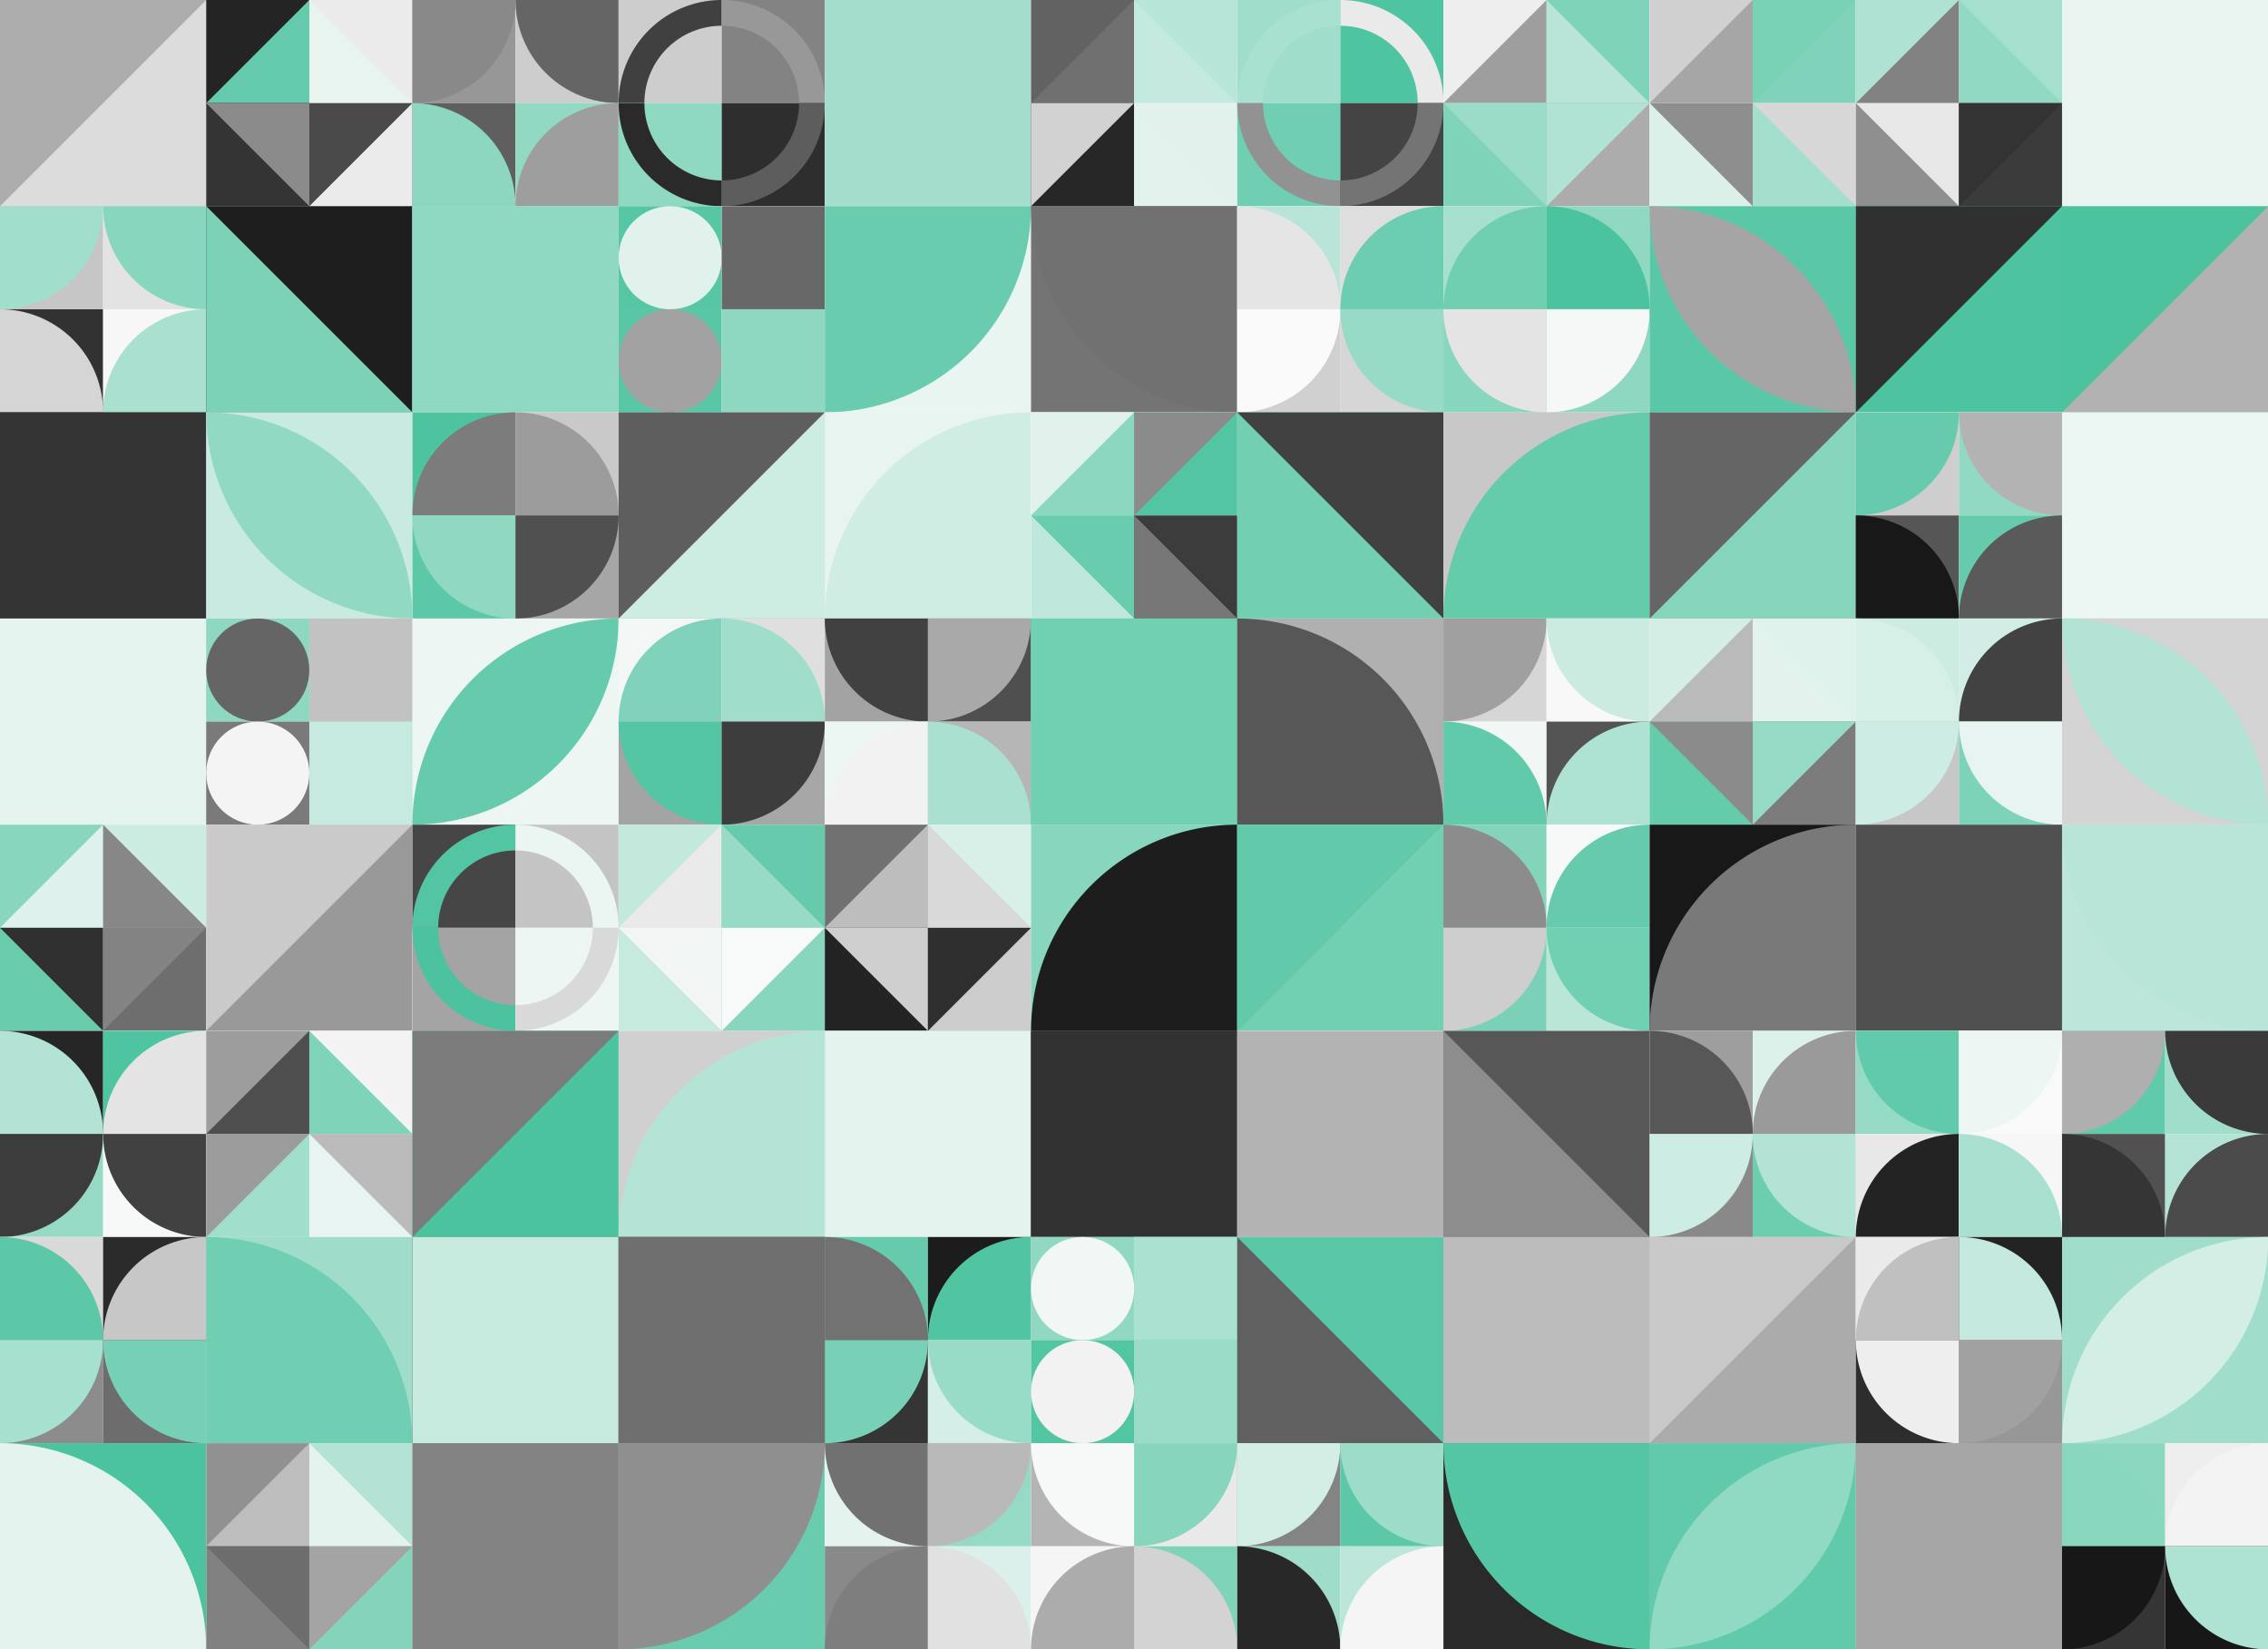 <?xml version="1.0" standalone="no"?><svg xmlns:xlink="http://www.w3.org/1999/xlink" xmlns="http://www.w3.org/2000/svg" viewBox="0 0 2500 1818.182" preserveAspectRatio="xMaxYMax slice"><g transform="scale(3.457)"><rect x="0" y="0" width="723.25" height="526" fill="#fafafa"/><rect x="0" y="0" width="65.75" height="65.75" fill="#adadad"/><polygon points="65.75,0 65.75,65.75 0,65.75" fill="#dcdcdc"/><rect x="65.75" y="0" width="65.75" height="65.75" fill="#fafafa"/><rect x="65.75" y="0" width="32.88" height="32.88" fill="#242424"/><polygon points="98.63,0 98.63,32.88 65.75,32.88" fill="#63caab"/><rect x="98.63" y="0" width="32.88" height="32.88" fill="#ebebeb"/><polygon points="98.63,0 131.51,32.88 98.63,32.88" fill="#e7f4f0"/><rect x="65.75" y="32.88" width="32.88" height="32.88" fill="#343434"/><polygon points="65.75,32.88 98.63,32.88 98.63,65.76" fill="#8b8b8b"/><rect x="98.63" y="32.88" width="32.88" height="32.88" fill="#ebebeb"/><polygon points="98.63,32.88 131.51,32.88 98.63,65.76" fill="#4a4a4a"/><rect x="131.5" y="0" width="65.75" height="65.75" fill="#fafafa"/><rect x="131.5" y="0" width="32.88" height="32.88" fill="#979797"/><path d="M 131.5 32.88 A 32.88 32.88 0 0 0 164.38 0 L 131.5 0" fill="#898989"/><rect x="164.38" y="0" width="32.88" height="32.88" fill="#cdcdcd"/><path d="M 164.38 0 A 32.88 32.88 0 0 0 197.26 32.88 L 197.26 0" fill="#656565"/><rect x="131.5" y="32.88" width="32.88" height="32.88" fill="#5f5f5f"/><path d="M 131.5 32.88 A 32.88 32.88 0 0 1 164.38 65.76 L 131.5 65.76" fill="#8dd7c1"/><rect x="164.38" y="32.88" width="32.88" height="32.88" fill="#92d9c3"/><path d="M 164.38 65.76 A 32.88 32.88 0 0 1  197.26 32.88 L 197.26 65.76" fill="#9e9e9e"/><rect x="197.25" y="0" width="65.75" height="65.75" fill="#fafafa"/><rect x="197.25" y="0" width="32.88" height="32.88" fill="#cdcdcd"/><path d="M 197.25 32.88 A 32.88 32.88 0 0 1 230.13 0 L 230.13 8.22 A 24.66 24.66 0 0 0 205.47 32.88" fill="#404040"/><rect x="230.13" y="0" width="32.88" height="32.88" fill="#838383"/><path d="M 230.13 0 A 32.88 32.88 0 0 1 263.01 32.88 L 254.79 32.88 A 24.66 24.66 0 0 0 230.13 8.22" fill="#989898"/><rect x="197.25" y="32.88" width="32.88" height="32.88" fill="#8fd8c2"/><path d="M 197.25 32.88 A 32.88 32.88 0 0 0 230.13 65.76 L 230.13 57.54 A 24.66 24.66 0 0 1 205.47 32.88" fill="#2a2a2a"/><rect x="230.13" y="32.88" width="32.88" height="32.88" fill="#2e2e2e"/><path d="M 230.13 65.76 A 32.88 32.88 0 0 0 263.01 32.88 L 254.79 32.88 A 24.66 24.66 0 0 1 230.13 57.54" fill="#5d5d5d"/><rect x="263" y="0" width="65.75" height="65.75" fill="#cfece3"/><rect x="263" y="0" width="65.75" height="65.75" fill="#a3decc"/><rect x="328.75" y="0" width="65.75" height="65.75" fill="#fafafa"/><rect x="328.75" y="0" width="32.88" height="32.88" fill="#626262"/><polygon points="361.63,0 361.63,32.88 328.75,32.88" fill="#707070"/><rect x="361.63" y="0" width="32.88" height="32.88" fill="#b7e5d7"/><polygon points="361.63,0 394.51,32.88 361.63,32.88" fill="#c4e9de"/><rect x="328.75" y="32.88" width="32.88" height="32.88" fill="#272727"/><polygon points="328.75,32.88 361.63,32.88 328.75,65.76" fill="#d2d2d2"/><rect x="361.63" y="32.88" width="32.88" height="32.88" fill="#e2f2ed"/><polygon points="361.63,32.88 394.51,32.88 394.51,65.76" fill="#e1f2ed"/><rect x="394.5" y="0" width="65.75" height="65.75" fill="#fafafa"/><rect x="394.5" y="0" width="32.88" height="32.88" fill="#a0ddca"/><path d="M 394.5 32.88 A 32.88 32.88 0 0 1 427.38 0 L 427.38 8.22 A 24.66 24.66 0 0 0 402.72 32.88" fill="#a9e1d0"/><rect x="427.38" y="0" width="32.88" height="32.88" fill="#4fc4a0"/><path d="M 427.38 0 A 32.88 32.88 0 0 1 460.26 32.88 L 452.04 32.88 A 24.66 24.66 0 0 0 427.38 8.22" fill="#eaeaea"/><rect x="394.5" y="32.88" width="32.88" height="32.88" fill="#70ceb2"/><path d="M 394.5 32.88 A 32.88 32.88 0 0 0 427.38 65.76 L 427.38 57.54 A 24.66 24.66 0 0 1 402.72 32.88" fill="#929292"/><rect x="427.38" y="32.88" width="32.88" height="32.88" fill="#444444"/><path d="M 427.38 65.76 A 32.88 32.88 0 0 0 460.26 32.88 L 452.04 32.88 A 24.66 24.66 0 0 1 427.38 57.54" fill="#747474"/><rect x="460.25" y="0" width="65.75" height="65.75" fill="#fafafa"/><rect x="460.25" y="0" width="32.88" height="32.88" fill="#eeeeee"/><polygon points="493.13,0 493.13,32.88 460.25,32.88" fill="#9e9e9e"/><rect x="493.13" y="0" width="32.88" height="32.88" fill="#7ed3b9"/><polygon points="493.13,0 526.01,32.88 493.13,32.88" fill="#b9e5d8"/><rect x="460.25" y="32.88" width="32.88" height="32.88" fill="#7fd3b9"/><polygon points="460.25,32.88 493.13,32.88 493.13,65.76" fill="#9adcc8"/><rect x="493.13" y="32.88" width="32.88" height="32.88" fill="#acacac"/><polygon points="493.13,32.88 526.01,32.88 493.13,65.76" fill="#b1e3d4"/><rect x="526" y="0" width="65.75" height="65.75" fill="#fafafa"/><rect x="526" y="0" width="32.88" height="32.88" fill="#d0d0d0"/><polygon points="558.88,0 558.88,32.88 526,32.88" fill="#a6a6a6"/><rect x="558.88" y="0" width="32.88" height="32.88" fill="#80d3ba"/><polygon points="558.88,0 591.76,0 558.88,32.88" fill="#79d1b6"/><rect x="526" y="32.88" width="32.88" height="32.88" fill="#daf0e9"/><polygon points="526,32.88 558.88,32.88 558.88,65.76" fill="#8e8e8e"/><rect x="558.88" y="32.88" width="32.88" height="32.88" fill="#d7d7d7"/><polygon points="558.88,32.88 591.76,65.76 558.88,65.76" fill="#a4dfcd"/><rect x="591.75" y="0" width="65.75" height="65.75" fill="#fafafa"/><rect x="591.75" y="0" width="32.88" height="32.88" fill="#afe2d2"/><polygon points="624.63,0 624.63,32.88 591.75,32.88" fill="#828282"/><rect x="624.63" y="0" width="32.88" height="32.88" fill="#a5dfcd"/><polygon points="624.63,0 657.51,32.88 624.63,32.88" fill="#91d9c3"/><rect x="591.75" y="32.88" width="32.88" height="32.88" fill="#8f8f8f"/><polygon points="591.75,32.88 624.63,32.88 624.63,65.76" fill="#e7e7e7"/><rect x="624.63" y="32.88" width="32.88" height="32.88" fill="#3b3b3b"/><polygon points="624.63,32.88 657.51,32.88 624.63,65.76" fill="#333333"/><rect x="657.5" y="0" width="65.75" height="65.75" fill="#7dd2b8"/><rect x="657.5" y="0" width="65.75" height="65.75" fill="#e9f4f1"/><rect x="0" y="65.75" width="65.75" height="65.75" fill="#fafafa"/><rect x="0" y="65.75" width="32.88" height="32.88" fill="#c6c6c6"/><path d="M 0 98.63 A 32.88 32.88 0 0 0 32.88 65.75 L 0 65.75" fill="#a2decc"/><rect x="32.88" y="65.75" width="32.88" height="32.88" fill="#e3e3e3"/><path d="M 32.88 65.75 A 32.88 32.88 0 0 0 65.76 98.63 L 65.76 65.75" fill="#87d6be"/><rect x="0" y="98.63" width="32.88" height="32.88" fill="#323232"/><path d="M 0 98.63 A 32.88 32.88 0 0 1 32.88 131.51 L 0 131.51" fill="#d5d5d5"/><rect x="32.88" y="98.63" width="32.88" height="32.88" fill="#f7f7f7"/><path d="M 32.88 131.51 A 32.88 32.88 0 0 1  65.76 98.63 L 65.76 131.51" fill="#a9e0cf"/><rect x="65.75" y="65.75" width="65.75" height="65.75" fill="#1e1e1e"/><polygon points="65.75,65.75 131.5,131.5 65.75,131.5" fill="#7bd2b7"/><rect x="131.5" y="65.75" width="65.75" height="65.75" fill="#9dddc9"/><rect x="131.5" y="65.75" width="65.75" height="65.75" fill="#8fd8c2"/><rect x="197.25" y="65.75" width="65.75" height="65.75" fill="#fafafa"/><rect x="197.25" y="65.75" width="32.88" height="32.88" fill="#57c6a4"/><circle cx="213.69" cy="82.19" r="16.44" fill="#e1f2ed"/><rect x="230.13" y="65.75" width="32.88" height="32.88" fill="#eef6f4"/><rect x="230.13" y="65.75" width="32.88" height="32.88" fill="#686868"/><rect x="197.25" y="98.63" width="32.88" height="32.88" fill="#59c7a6"/><circle cx="213.69" cy="115.07" r="16.44" fill="#a2a2a2"/><rect x="230.13" y="98.63" width="32.88" height="32.88" fill="#c0e8db"/><rect x="230.13" y="98.63" width="32.88" height="32.88" fill="#8ed8c1"/><rect x="263" y="65.75" width="65.75" height="65.75" fill="#e9f5f1"/><path d="M 263 131.5 A 65.75 65.75 0 0 0 328.75 65.75 L 263 65.75" fill="#69ccae"/><rect x="328.75" y="65.75" width="65.75" height="65.75" fill="#747474"/><path d="M 328.75 65.75 A 65.75 65.75 0 0 0 394.5 131.5 L 394.5 65.75" fill="#717171"/><rect x="394.5" y="65.75" width="65.75" height="65.75" fill="#fafafa"/><rect x="394.5" y="65.75" width="32.88" height="32.88" fill="#b9e5d8"/><path d="M 394.5 65.75 A 32.88 32.88 0 0 1 427.38 98.63 L 394.5 98.63" fill="#e5e5e5"/><rect x="427.38" y="65.75" width="32.88" height="32.88" fill="#dedede"/><path d="M 427.38 98.63 A 32.88 32.88 0 0 1  460.26 65.75 L 460.26 98.63" fill="#6dcdb0"/><rect x="394.5" y="98.63" width="32.88" height="32.88" fill="#d0d0d0"/><path d="M 394.5 131.51 A 32.88 32.88 0 0 0 427.38 98.63 L 394.5 98.63" fill="#f9faf9"/><rect x="427.38" y="98.63" width="32.88" height="32.88" fill="#d6d6d6"/><path d="M 427.38 98.63 A 32.88 32.88 0 0 0 460.26 131.51 L 460.26 98.63" fill="#97dbc6"/><rect x="460.25" y="65.75" width="65.75" height="65.75" fill="#fafafa"/><rect x="460.25" y="65.75" width="32.88" height="32.88" fill="#a6dfce"/><path d="M 460.25 98.63 A 32.88 32.88 0 0 1  493.13 65.75 L 493.13 98.63" fill="#70ceb1"/><rect x="493.13" y="65.75" width="32.88" height="32.88" fill="#90d8c2"/><path d="M 493.13 65.75 A 32.88 32.88 0 0 1 526.01 98.63 L 493.13 98.63" fill="#4cc39f"/><rect x="460.25" y="98.63" width="32.88" height="32.88" fill="#88d6be"/><path d="M 460.25 98.63 A 32.88 32.88 0 0 0 493.13 131.51 L 493.13 98.63" fill="#e4e4e4"/><rect x="493.13" y="98.63" width="32.88" height="32.88" fill="#8ed8c1"/><path d="M 493.13 131.51 A 32.88 32.88 0 0 0 526.01 98.63 L 493.13 98.63" fill="#f5f8f7"/><rect x="526" y="65.75" width="65.75" height="65.75" fill="#5ac7a6"/><path d="M 526 65.75 A 65.75 65.75 0 0 1  591.75 131.5 L 526 65.75 A 65.75 65.75 0 0 0 591.75 131.5" fill="#a5a5a5"/><rect x="591.75" y="65.75" width="65.75" height="65.75" fill="#4dc39f"/><polygon points="591.75,65.75 657.5,65.75 591.75,131.5" fill="#303030"/><rect x="657.5" y="65.75" width="65.75" height="65.75" fill="#4cc39f"/><polygon points="723.25,65.75 723.25,131.5 657.5,131.5" fill="#b2b2b2"/><rect x="0" y="131.5" width="65.75" height="65.75" fill="#5f5f5f"/><rect x="0" y="131.5" width="65.75" height="65.75" fill="#333333"/><rect x="65.75" y="131.5" width="65.75" height="65.75" fill="#c8eae0"/><path d="M 65.75 131.5 A 65.75 65.75 0 0 1  131.5 197.25 L 65.75 131.5 A 65.75 65.75 0 0 0 131.5 197.25" fill="#92d9c3"/><rect x="131.5" y="131.5" width="65.75" height="65.75" fill="#fafafa"/><rect x="131.5" y="131.5" width="32.88" height="32.88" fill="#4dc39f"/><path d="M 131.5 164.38 A 32.88 32.88 0 0 1  164.38 131.5 L 164.38 164.38" fill="#7c7c7c"/><rect x="164.38" y="131.5" width="32.88" height="32.88" fill="#c9c9c9"/><path d="M 164.38 131.5 A 32.88 32.88 0 0 1 197.26 164.38 L 164.38 164.38" fill="#9c9c9c"/><rect x="131.5" y="164.38" width="32.88" height="32.88" fill="#5dc8a7"/><path d="M 131.5 164.38 A 32.88 32.88 0 0 0 164.38 197.26 L 164.38 164.38" fill="#90d8c2"/><rect x="164.38" y="164.38" width="32.88" height="32.88" fill="#a6a6a6"/><path d="M 164.38 197.26 A 32.88 32.88 0 0 0 197.26 164.38 L 164.38 164.38" fill="#505050"/><rect x="197.25" y="131.5" width="65.75" height="65.75" fill="#5e5e5e"/><polygon points="263,131.5 263,197.25 197.25,197.25" fill="#cdece2"/><rect x="263" y="131.5" width="65.75" height="65.75" fill="#e8f4f0"/><path d="M 263 197.25 A 65.75 65.75 0 0 1  328.75 131.5 L 328.75 197.25" fill="#d0ede4"/><rect x="328.75" y="131.5" width="65.75" height="65.75" fill="#fafafa"/><rect x="328.75" y="131.5" width="32.88" height="32.88" fill="#e1f2ed"/><polygon points="361.63,131.5 361.63,164.38 328.75,164.38" fill="#8bd7c0"/><rect x="361.63" y="131.5" width="32.88" height="32.88" fill="#53c5a2"/><polygon points="361.63,131.5 394.51,131.5 361.63,164.38" fill="#8b8b8b"/><rect x="328.75" y="164.38" width="32.88" height="32.88" fill="#bfe7db"/><polygon points="328.75,164.38 361.63,164.38 361.63,197.26" fill="#68ccae"/><rect x="361.63" y="164.38" width="32.88" height="32.88" fill="#3c3c3c"/><polygon points="361.63,164.38 394.51,197.26 361.63,197.26" fill="#777777"/><rect x="394.5" y="131.5" width="65.75" height="65.75" fill="#72cfb2"/><polygon points="394.5,131.5 460.25,131.5 460.25,197.25" fill="#414141"/><rect x="460.25" y="131.5" width="65.75" height="65.75" fill="#c8c8c8"/><path d="M 460.25 197.25 A 65.75 65.75 0 0 1  526 131.5 L 526 197.25" fill="#64cbab"/><rect x="526" y="131.5" width="65.75" height="65.75" fill="#656565"/><polygon points="591.75,131.5 591.75,197.25 526,197.25" fill="#85d5bc"/><rect x="591.75" y="131.5" width="65.75" height="65.75" fill="#fafafa"/><rect x="591.75" y="131.5" width="32.88" height="32.88" fill="#cecece"/><path d="M 591.75 164.38 A 32.88 32.88 0 0 0 624.63 131.5 L 591.75 131.5" fill="#66cbac"/><rect x="624.63" y="131.5" width="32.88" height="32.88" fill="#92d9c3"/><path d="M 624.63 131.5 A 32.88 32.88 0 0 0 657.51 164.38 L 657.51 131.5" fill="#b3b3b3"/><rect x="591.75" y="164.38" width="32.88" height="32.88" fill="#565656"/><path d="M 591.75 164.38 A 32.88 32.88 0 0 1 624.63 197.26 L 591.75 197.26" fill="#181818"/><rect x="624.63" y="164.38" width="32.88" height="32.88" fill="#66cbac"/><path d="M 624.63 197.26 A 32.88 32.88 0 0 1  657.51 164.38 L 657.51 197.26" fill="#5a5a5a"/><rect x="657.5" y="131.5" width="65.75" height="65.75" fill="#98dbc7"/><rect x="657.5" y="131.5" width="65.75" height="65.75" fill="#ecf6f3"/><rect x="0" y="197.25" width="65.75" height="65.75" fill="#2b2b2b"/><rect x="0" y="197.25" width="65.75" height="65.75" fill="#e6f4f0"/><rect x="65.75" y="197.25" width="65.75" height="65.75" fill="#fafafa"/><rect x="65.75" y="197.25" width="32.88" height="32.88" fill="#8ed8c1"/><circle cx="82.19" cy="213.69" r="16.44" fill="#656565"/><rect x="98.63" y="197.25" width="32.88" height="32.88" fill="#b3e3d4"/><rect x="98.63" y="197.25" width="32.88" height="32.88" fill="#c2c2c2"/><rect x="65.75" y="230.13" width="32.88" height="32.88" fill="#7a7a7a"/><circle cx="82.19" cy="246.57" r="16.44" fill="#f4f4f4"/><rect x="98.63" y="230.13" width="32.88" height="32.88" fill="#74d0b4"/><rect x="98.63" y="230.13" width="32.88" height="32.88" fill="#c6eadf"/><rect x="131.5" y="197.25" width="65.75" height="65.75" fill="#edf6f3"/><path d="M 131.5 263 A 65.75 65.75 0 0 1  197.25 197.25 L 131.5 263 A 65.75 65.75 0 0 0 197.25 197.25" fill="#65cbac"/><rect x="197.25" y="197.25" width="65.75" height="65.75" fill="#fafafa"/><rect x="197.25" y="197.25" width="32.88" height="32.88" fill="#f3f8f6"/><path d="M 197.25 230.13 A 32.88 32.88 0 0 1  230.13 197.25 L 230.13 230.13" fill="#80d3ba"/><rect x="230.13" y="197.25" width="32.88" height="32.88" fill="#dfdfdf"/><path d="M 230.13 197.25 A 32.88 32.88 0 0 1 263.01 230.13 L 230.13 230.13" fill="#a0decb"/><rect x="197.25" y="230.13" width="32.88" height="32.88" fill="#a4a4a4"/><path d="M 197.25 230.13 A 32.88 32.88 0 0 0 230.13 263.01 L 230.13 230.13" fill="#55c6a3"/><rect x="230.13" y="230.13" width="32.88" height="32.88" fill="#a7a7a7"/><path d="M 230.13 263.01 A 32.88 32.88 0 0 0 263.01 230.13 L 230.13 230.13" fill="#3d3d3d"/><rect x="263" y="197.25" width="65.75" height="65.75" fill="#fafafa"/><rect x="263" y="197.25" width="32.88" height="32.88" fill="#a3a3a3"/><path d="M 263 197.25 A 32.88 32.88 0 0 0 295.88 230.13 L 295.88 197.25" fill="#414141"/><rect x="295.88" y="197.25" width="32.88" height="32.88" fill="#4f4f4f"/><path d="M 295.88 230.13 A 32.88 32.88 0 0 0 328.76 197.25 L 295.88 197.25" fill="#a9a9a9"/><rect x="263" y="230.13" width="32.88" height="32.88" fill="#ecf6f3"/><path d="M 263 263.01 A 32.88 32.88 0 0 1  295.88 230.13 L 295.88 263.01" fill="#f2f2f2"/><rect x="295.88" y="230.13" width="32.88" height="32.88" fill="#b6b6b6"/><path d="M 295.88 230.13 A 32.88 32.88 0 0 1 328.76 263.01 L 295.88 263.01" fill="#a9e0cf"/><rect x="328.75" y="197.25" width="65.75" height="65.75" fill="#4fc4a0"/><rect x="328.75" y="197.25" width="65.75" height="65.75" fill="#71cfb2"/><rect x="394.5" y="197.25" width="65.75" height="65.75" fill="#b0b0b0"/><path d="M 394.5 197.25 A 65.75 65.75 0 0 1 460.25 263 L 394.5 263" fill="#575757"/><rect x="460.25" y="197.25" width="65.75" height="65.75" fill="#fafafa"/><rect x="460.25" y="197.25" width="32.88" height="32.88" fill="#d6d6d6"/><path d="M 460.25 230.13 A 32.88 32.88 0 0 0 493.13 197.25 L 460.25 197.25" fill="#a0a0a0"/><rect x="493.13" y="197.25" width="32.88" height="32.88" fill="#f8f8f8"/><path d="M 493.13 197.25 A 32.88 32.88 0 0 0 526.01 230.13 L 526.01 197.25" fill="#cbebe1"/><rect x="460.25" y="230.13" width="32.88" height="32.88" fill="#f1f7f5"/><path d="M 460.25 230.13 A 32.88 32.88 0 0 1 493.13 263.01 L 460.25 263.01" fill="#61caaa"/><rect x="493.13" y="230.13" width="32.88" height="32.88" fill="#545454"/><path d="M 493.13 263.01 A 32.88 32.88 0 0 1  526.01 230.13 L 526.01 263.01" fill="#aee2d2"/><rect x="526" y="197.25" width="65.75" height="65.75" fill="#fafafa"/><rect x="526" y="197.25" width="32.88" height="32.88" fill="#d4eee6"/><polygon points="558.88,197.25 558.88,230.13 526,230.13" fill="#bababa"/><rect x="558.88" y="197.25" width="32.88" height="32.88" fill="#dff2ec"/><polygon points="558.88,197.25 591.76,230.13 558.88,230.13" fill="#e2f2ed"/><rect x="526" y="230.13" width="32.88" height="32.88" fill="#64cbab"/><polygon points="526,230.13 558.88,230.13 558.88,263.01" fill="#8b8b8b"/><rect x="558.88" y="230.13" width="32.88" height="32.88" fill="#7c7c7c"/><polygon points="558.88,230.13 591.76,230.13 558.88,263.01" fill="#94dac4"/><rect x="591.75" y="197.25" width="65.75" height="65.75" fill="#fafafa"/><rect x="591.75" y="197.25" width="32.88" height="32.88" fill="#ccece2"/><path d="M 591.75 197.25 A 32.88 32.88 0 0 1 624.63 230.13 L 591.75 230.13" fill="#d6efe7"/><rect x="624.63" y="197.25" width="32.88" height="32.88" fill="#d1ede5"/><path d="M 624.63 230.13 A 32.88 32.88 0 0 1  657.51 197.25 L 657.51 230.13" fill="#424242"/><rect x="591.75" y="230.13" width="32.88" height="32.88" fill="#c7c7c7"/><path d="M 591.75 263.01 A 32.88 32.88 0 0 0 624.63 230.13 L 591.75 230.13" fill="#cdece3"/><rect x="624.63" y="230.13" width="32.88" height="32.88" fill="#7dd3b8"/><path d="M 624.63 230.13 A 32.88 32.88 0 0 0 657.51 263.01 L 657.51 230.13" fill="#e8f4f1"/><rect x="657.5" y="197.25" width="65.75" height="65.75" fill="#d4d4d4"/><path d="M 657.5 197.25 A 65.75 65.75 0 0 1  723.25 263 L 657.5 197.25 A 65.75 65.75 0 0 0 723.25 263" fill="#b2e3d4"/><rect x="0" y="263" width="65.75" height="65.75" fill="#fafafa"/><rect x="0" y="263" width="32.88" height="32.88" fill="#89d6bf"/><polygon points="32.88,263 32.88,295.88 0,295.88" fill="#dff1ec"/><rect x="32.88" y="263" width="32.88" height="32.88" fill="#ccece2"/><polygon points="32.88,263 65.76,295.88 32.88,295.88" fill="#878787"/><rect x="0" y="295.88" width="32.88" height="32.88" fill="#68ccad"/><polygon points="0,295.88 32.88,295.88 32.88,328.76" fill="#303030"/><rect x="32.88" y="295.88" width="32.88" height="32.88" fill="#6e6e6e"/><polygon points="32.88,295.88 65.76,295.88 32.88,328.76" fill="#838383"/><rect x="65.75" y="263" width="65.75" height="65.75" fill="#cacaca"/><polygon points="131.5,263 131.5,328.75 65.75,328.75" fill="#999999"/><rect x="131.5" y="263" width="65.75" height="65.75" fill="#fafafa"/><rect x="131.5" y="263" width="32.88" height="32.88" fill="#464646"/><path d="M 131.5 295.88 A 32.88 32.88 0 0 1 164.38 263 L 164.38 271.22 A 24.66 24.66 0 0 0 139.72 295.88" fill="#53c5a2"/><rect x="164.38" y="263" width="32.88" height="32.88" fill="#c4c4c4"/><path d="M 164.38 263 A 32.88 32.88 0 0 1 197.26 295.88 L 189.04 295.88 A 24.66 24.66 0 0 0 164.38 271.22" fill="#ebf5f2"/><rect x="131.5" y="295.88" width="32.88" height="32.88" fill="#a4a4a4"/><path d="M 131.5 295.88 A 32.88 32.88 0 0 0 164.38 328.76 L 164.38 320.54 A 24.66 24.66 0 0 1 139.72 295.88" fill="#4cc39e"/><rect x="164.38" y="295.88" width="32.88" height="32.88" fill="#eef6f4"/><path d="M 164.38 328.76 A 32.88 32.88 0 0 0 197.26 295.88 L 189.04 295.88 A 24.66 24.66 0 0 1 164.38 320.54" fill="#d9d9d9"/><rect x="197.25" y="263" width="65.75" height="65.75" fill="#fafafa"/><rect x="197.25" y="263" width="32.88" height="32.88" fill="#c3e9dd"/><polygon points="230.13,263 230.13,295.88 197.25,295.88" fill="#eaeaea"/><rect x="230.13" y="263" width="32.88" height="32.88" fill="#65cbac"/><polygon points="230.13,263 263.01,295.88 230.13,295.88" fill="#97dbc6"/><rect x="197.25" y="295.88" width="32.88" height="32.88" fill="#c7eadf"/><polygon points="197.25,295.88 230.13,295.88 230.13,328.76" fill="#f2f7f6"/><rect x="230.13" y="295.88" width="32.88" height="32.88" fill="#88d6be"/><polygon points="230.13,295.88 263.01,295.88 230.13,328.76" fill="#f8f9f9"/><rect x="263" y="263" width="65.75" height="65.75" fill="#fafafa"/><rect x="263" y="263" width="32.88" height="32.88" fill="#717171"/><polygon points="295.88,263 295.88,295.88 263,295.88" fill="#bdbdbd"/><rect x="295.88" y="263" width="32.88" height="32.88" fill="#d9f0e9"/><polygon points="295.88,263 328.76,295.88 295.88,295.88" fill="#d9d9d9"/><rect x="263" y="295.88" width="32.88" height="32.88" fill="#232323"/><polygon points="263,295.88 295.88,295.88 295.88,328.76" fill="#cfcfcf"/><rect x="295.88" y="295.88" width="32.88" height="32.88" fill="#cccccc"/><polygon points="295.88,295.88 328.76,295.88 295.88,328.76" fill="#2f2f2f"/><rect x="328.75" y="263" width="65.75" height="65.75" fill="#88d6be"/><path d="M 328.75 328.75 A 65.75 65.75 0 0 1  394.5 263 L 394.5 328.75" fill="#1d1d1d"/><rect x="394.5" y="263" width="65.75" height="65.75" fill="#71cfb2"/><polygon points="394.5,263 460.25,263 394.5,328.75" fill="#62caaa"/><rect x="460.25" y="263" width="65.75" height="65.75" fill="#fafafa"/><rect x="460.25" y="263" width="32.88" height="32.88" fill="#83d4bb"/><path d="M 460.25 263 A 32.88 32.88 0 0 1 493.13 295.88 L 460.25 295.88" fill="#8c8c8c"/><rect x="493.13" y="263" width="32.88" height="32.88" fill="#f6f9f8"/><path d="M 493.13 295.88 A 32.88 32.88 0 0 1  526.01 263 L 526.01 295.88" fill="#65cbac"/><rect x="460.25" y="295.88" width="32.88" height="32.88" fill="#7ad1b7"/><path d="M 460.25 328.76 A 32.88 32.88 0 0 0 493.13 295.88 L 460.25 295.88" fill="#cecece"/><rect x="493.13" y="295.88" width="32.88" height="32.88" fill="#bae6d8"/><path d="M 493.13 295.88 A 32.88 32.88 0 0 0 526.01 328.76 L 526.01 295.88" fill="#71cfb2"/><rect x="526" y="263" width="65.75" height="65.75" fill="#181818"/><path d="M 526 328.75 A 65.75 65.75 0 0 1  591.75 263 L 591.75 328.75" fill="#797979"/><rect x="591.75" y="263" width="65.75" height="65.75" fill="#ececec"/><rect x="591.75" y="263" width="65.75" height="65.75" fill="#505050"/><rect x="657.5" y="263" width="65.75" height="65.75" fill="#bce6d9"/><path d="M 657.5 263 A 65.75 65.75 0 0 0 723.25 328.75 L 723.25 263" fill="#b8e5d7"/><rect x="0" y="328.75" width="65.75" height="65.75" fill="#fafafa"/><rect x="0" y="328.75" width="32.88" height="32.88" fill="#262626"/><path d="M 0 328.75 A 32.88 32.88 0 0 1 32.88 361.63 L 0 361.63" fill="#b3e3d5"/><rect x="32.88" y="328.75" width="32.88" height="32.88" fill="#4fc4a0"/><path d="M 32.88 361.63 A 32.88 32.88 0 0 1  65.76 328.75 L 65.76 361.63" fill="#e4e4e4"/><rect x="0" y="361.63" width="32.88" height="32.88" fill="#96dac6"/><path d="M 0 394.51 A 32.88 32.88 0 0 0 32.88 361.63 L 0 361.63" fill="#3c3c3c"/><rect x="32.88" y="361.63" width="32.88" height="32.88" fill="#f6f9f8"/><path d="M 32.88 361.63 A 32.88 32.88 0 0 0 65.76 394.51 L 65.76 361.63" fill="#414141"/><rect x="65.75" y="328.75" width="65.75" height="65.75" fill="#fafafa"/><rect x="65.75" y="328.75" width="32.88" height="32.88" fill="#9d9d9d"/><polygon points="98.63,328.75 98.63,361.63 65.75,361.63" fill="#4e4e4e"/><rect x="98.63" y="328.75" width="32.88" height="32.88" fill="#f3f3f3"/><polygon points="98.63,328.75 131.51,361.63 98.63,361.63" fill="#7ed3b9"/><rect x="65.75" y="361.63" width="32.88" height="32.88" fill="#a1decb"/><polygon points="65.75,361.63 98.63,361.63 65.75,394.51" fill="#9c9c9c"/><rect x="98.63" y="361.63" width="32.88" height="32.88" fill="#e8f4f1"/><polygon points="98.63,361.63 131.51,361.63 131.51,394.51" fill="#bbbbbb"/><rect x="131.5" y="328.75" width="65.75" height="65.75" fill="#4bc39e"/><polygon points="131.5,328.75 197.25,328.75 131.5,394.5" fill="#7b7b7b"/><rect x="197.25" y="328.75" width="65.75" height="65.75" fill="#d0d0d0"/><path d="M 197.25 394.5 A 65.75 65.75 0 0 1  263 328.75 L 263 394.5" fill="#b4e4d5"/><rect x="263" y="328.75" width="65.75" height="65.75" fill="#85d5bc"/><rect x="263" y="328.75" width="65.75" height="65.75" fill="#e5f3ef"/><rect x="328.75" y="328.75" width="65.75" height="65.75" fill="#232323"/><rect x="328.75" y="328.75" width="65.75" height="65.75" fill="#323232"/><rect x="394.5" y="328.75" width="65.75" height="65.75" fill="#e3f3ee"/><rect x="394.5" y="328.75" width="65.75" height="65.75" fill="#b3b3b3"/><rect x="460.25" y="328.75" width="65.75" height="65.75" fill="#575757"/><polygon points="460.25,328.75 526,394.5 460.25,394.5" fill="#8d8d8d"/><rect x="526" y="328.75" width="65.75" height="65.75" fill="#fafafa"/><rect x="526" y="328.75" width="32.88" height="32.88" fill="#9e9e9e"/><path d="M 526 328.75 A 32.88 32.88 0 0 1 558.88 361.63 L 526 361.63" fill="#575757"/><rect x="558.88" y="328.75" width="32.88" height="32.88" fill="#ddf1eb"/><path d="M 558.88 361.63 A 32.88 32.88 0 0 1  591.76 328.75 L 591.76 361.63" fill="#9a9a9a"/><rect x="526" y="361.63" width="32.88" height="32.88" fill="#898989"/><path d="M 526 394.51 A 32.88 32.88 0 0 0 558.88 361.63 L 526 361.63" fill="#cdece3"/><rect x="558.88" y="361.63" width="32.88" height="32.88" fill="#6ccdaf"/><path d="M 558.88 361.63 A 32.88 32.88 0 0 0 591.76 394.51 L 591.76 361.63" fill="#b2e3d4"/><rect x="591.75" y="328.75" width="65.75" height="65.75" fill="#fafafa"/><rect x="591.75" y="328.75" width="32.88" height="32.88" fill="#94dac4"/><path d="M 591.75 328.75 A 32.88 32.88 0 0 0 624.63 361.63 L 624.63 328.75" fill="#61caaa"/><rect x="624.63" y="328.75" width="32.88" height="32.88" fill="#f9f9f9"/><path d="M 624.63 361.63 A 32.88 32.88 0 0 0 657.51 328.75 L 624.63 328.75" fill="#edf6f3"/><rect x="591.75" y="361.63" width="32.88" height="32.88" fill="#e8e8e8"/><path d="M 591.75 394.51 A 32.88 32.88 0 0 1  624.63 361.63 L 624.63 394.51" fill="#232323"/><rect x="624.63" y="361.63" width="32.88" height="32.88" fill="#f6f6f6"/><path d="M 624.63 361.63 A 32.88 32.88 0 0 1 657.51 394.51 L 624.63 394.51" fill="#a9e0cf"/><rect x="657.5" y="328.75" width="65.75" height="65.75" fill="#fafafa"/><rect x="657.5" y="328.75" width="32.88" height="32.88" fill="#61caaa"/><path d="M 657.5 361.63 A 32.88 32.88 0 0 0 690.38 328.75 L 657.5 328.75" fill="#afafaf"/><rect x="690.38" y="328.75" width="32.88" height="32.88" fill="#a0ddcb"/><path d="M 690.38 328.75 A 32.88 32.88 0 0 0 723.26 361.63 L 723.26 328.75" fill="#3a3a3a"/><rect x="657.5" y="361.63" width="32.88" height="32.88" fill="#515151"/><path d="M 657.5 361.63 A 32.88 32.88 0 0 1 690.38 394.51 L 657.5 394.51" fill="#353535"/><rect x="690.38" y="361.63" width="32.88" height="32.88" fill="#b4e4d5"/><path d="M 690.38 394.51 A 32.88 32.88 0 0 1  723.26 361.63 L 723.26 394.51" fill="#4b4b4b"/><rect x="0" y="394.5" width="65.75" height="65.75" fill="#fafafa"/><rect x="0" y="394.5" width="32.88" height="32.88" fill="#d9d9d9"/><path d="M 0 394.5 A 32.88 32.88 0 0 1 32.88 427.38 L 0 427.38" fill="#5dc8a7"/><rect x="32.88" y="394.5" width="32.88" height="32.88" fill="#2b2b2b"/><path d="M 32.88 427.38 A 32.88 32.88 0 0 1  65.76 394.5 L 65.76 427.38" fill="#c7c7c7"/><rect x="0" y="427.38" width="32.88" height="32.88" fill="#8c8c8c"/><path d="M 0 460.26 A 32.88 32.88 0 0 0 32.88 427.38 L 0 427.38" fill="#a6e0ce"/><rect x="32.88" y="427.38" width="32.88" height="32.88" fill="#6d6d6d"/><path d="M 32.88 427.38 A 32.88 32.88 0 0 0 65.76 460.26 L 65.76 427.38" fill="#76d0b5"/><rect x="65.75" y="394.5" width="65.75" height="65.75" fill="#9fddca"/><path d="M 65.75 394.5 A 65.75 65.75 0 0 1 131.5 460.25 L 65.75 460.25" fill="#70ceb2"/><rect x="131.5" y="394.5" width="65.75" height="65.75" fill="#1b1b1b"/><rect x="131.5" y="394.5" width="65.75" height="65.75" fill="#c7eadf"/><rect x="197.25" y="394.5" width="65.75" height="65.75" fill="#1e1e1e"/><rect x="197.25" y="394.5" width="65.75" height="65.75" fill="#6f6f6f"/><rect x="263" y="394.5" width="65.75" height="65.75" fill="#fafafa"/><rect x="263" y="394.5" width="32.88" height="32.88" fill="#66cbac"/><path d="M 263 394.5 A 32.88 32.88 0 0 1 295.88 427.38 L 263 427.38" fill="#727272"/><rect x="295.88" y="394.5" width="32.88" height="32.88" fill="#1c1c1c"/><path d="M 295.88 427.38 A 32.88 32.88 0 0 1  328.76 394.5 L 328.76 427.38" fill="#51c5a1"/><rect x="263" y="427.38" width="32.88" height="32.88" fill="#353535"/><path d="M 263 460.26 A 32.88 32.88 0 0 0 295.88 427.38 L 263 427.38" fill="#78d1b6"/><rect x="295.88" y="427.38" width="32.88" height="32.88" fill="#d5eee7"/><path d="M 295.88 427.38 A 32.88 32.88 0 0 0 328.76 460.26 L 328.76 427.38" fill="#98dbc6"/><rect x="328.75" y="394.5" width="65.75" height="65.75" fill="#fafafa"/><rect x="328.75" y="394.5" width="32.88" height="32.88" fill="#90d8c2"/><circle cx="345.19" cy="410.94" r="16.44" fill="#f0f7f5"/><rect x="361.63" y="394.5" width="32.88" height="32.88" fill="#9eddca"/><rect x="361.63" y="394.5" width="32.88" height="32.88" fill="#abe1d1"/><rect x="328.75" y="427.38" width="32.88" height="32.88" fill="#52c5a2"/><circle cx="345.19" cy="443.82" r="16.44" fill="#f2f2f2"/><rect x="361.63" y="427.38" width="32.88" height="32.88" fill="#71cfb2"/><rect x="361.63" y="427.38" width="32.88" height="32.88" fill="#9bdcc8"/><rect x="394.5" y="394.5" width="65.75" height="65.75" fill="#5ac8a6"/><polygon points="394.5,394.5 460.25,460.25 394.5,460.25" fill="#606060"/><rect x="460.25" y="394.5" width="65.75" height="65.75" fill="#7c7c7c"/><rect x="460.25" y="394.5" width="65.75" height="65.75" fill="#bcbcbc"/><rect x="526" y="394.5" width="65.75" height="65.75" fill="#c9c9c9"/><polygon points="591.75,394.5 591.75,460.25 526,460.25" fill="#ababab"/><rect x="591.75" y="394.5" width="65.75" height="65.75" fill="#fafafa"/><rect x="591.75" y="394.5" width="32.88" height="32.88" fill="#eaeaea"/><path d="M 591.75 427.38 A 32.88 32.88 0 0 1  624.63 394.5 L 624.63 427.38" fill="#c0c0c0"/><rect x="624.63" y="394.5" width="32.88" height="32.88" fill="#232323"/><path d="M 624.63 394.5 A 32.88 32.88 0 0 1 657.51 427.38 L 624.63 427.38" fill="#c5e9de"/><rect x="591.75" y="427.38" width="32.88" height="32.88" fill="#2d2d2d"/><path d="M 591.75 427.38 A 32.88 32.88 0 0 0 624.63 460.26 L 624.63 427.38" fill="#eeeeee"/><rect x="624.63" y="427.38" width="32.88" height="32.88" fill="#979797"/><path d="M 624.63 460.26 A 32.88 32.88 0 0 0 657.51 427.38 L 624.63 427.38" fill="#a1a1a1"/><rect x="657.5" y="394.5" width="65.75" height="65.75" fill="#a0decb"/><path d="M 657.5 460.25 A 65.75 65.75 0 0 1  723.25 394.5 L 657.5 460.25 A 65.75 65.75 0 0 0 723.25 394.5" fill="#d3eee5"/><rect x="0" y="460.25" width="65.75" height="65.75" fill="#4bc39e"/><path d="M 0 460.25 A 65.75 65.75 0 0 1 65.75 526 L 0 526" fill="#e4f3ee"/><rect x="65.75" y="460.25" width="65.75" height="65.75" fill="#fafafa"/><rect x="65.75" y="460.25" width="32.88" height="32.88" fill="#919191"/><polygon points="98.63,460.25 98.63,493.13 65.75,493.13" fill="#bebebe"/><rect x="98.63" y="460.25" width="32.88" height="32.88" fill="#b2e3d4"/><polygon points="98.63,460.25 131.51,493.13 98.63,493.13" fill="#e5f3ef"/><rect x="65.75" y="493.13" width="32.88" height="32.88" fill="#818181"/><polygon points="65.75,493.13 98.63,493.13 98.63,526.01" fill="#6d6d6d"/><rect x="98.63" y="493.13" width="32.88" height="32.88" fill="#83d4bb"/><polygon points="98.63,493.13 131.51,493.13 98.63,526.01" fill="#a4a4a4"/><rect x="131.5" y="460.25" width="65.75" height="65.75" fill="#c2c2c2"/><rect x="131.5" y="460.25" width="65.75" height="65.75" fill="#838383"/><rect x="197.25" y="460.25" width="65.75" height="65.75" fill="#69ccae"/><path d="M 197.25 526 A 65.75 65.75 0 0 0 263 460.25 L 197.25 460.25" fill="#8f8f8f"/><rect x="263" y="460.25" width="65.75" height="65.75" fill="#fafafa"/><rect x="263" y="460.25" width="32.88" height="32.88" fill="#e5f3ef"/><path d="M 263 460.25 A 32.88 32.88 0 0 0 295.88 493.13 L 295.88 460.25" fill="#717171"/><rect x="295.88" y="460.25" width="32.88" height="32.88" fill="#95dac5"/><path d="M 295.88 493.13 A 32.88 32.88 0 0 0 328.76 460.25 L 295.88 460.25" fill="#b9b9b9"/><rect x="263" y="493.13" width="32.88" height="32.88" fill="#898989"/><path d="M 263 526.01 A 32.88 32.88 0 0 1  295.88 493.13 L 295.88 526.01" fill="#7e7e7e"/><rect x="295.88" y="493.13" width="32.88" height="32.88" fill="#dbf0ea"/><path d="M 295.88 493.13 A 32.88 32.88 0 0 1 328.76 526.01 L 295.88 526.01" fill="#e1e1e1"/><rect x="328.75" y="460.25" width="65.75" height="65.75" fill="#fafafa"/><rect x="328.75" y="460.25" width="32.88" height="32.88" fill="#b4b4b4"/><path d="M 328.75 460.25 A 32.88 32.88 0 0 0 361.63 493.13 L 361.63 460.25" fill="#f7f9f8"/><rect x="361.63" y="460.25" width="32.88" height="32.88" fill="#e9e9e9"/><path d="M 361.63 493.13 A 32.88 32.88 0 0 0 394.51 460.25 L 361.63 460.25" fill="#87d5bd"/><rect x="328.75" y="493.13" width="32.88" height="32.88" fill="#f5f5f5"/><path d="M 328.75 526.01 A 32.88 32.88 0 0 1  361.63 493.13 L 361.63 526.01" fill="#acacac"/><rect x="361.63" y="493.13" width="32.88" height="32.88" fill="#7ed3b9"/><path d="M 361.63 493.13 A 32.88 32.88 0 0 1 394.51 526.01 L 361.63 526.01" fill="#d3d3d3"/><rect x="394.5" y="460.25" width="65.75" height="65.75" fill="#fafafa"/><rect x="394.5" y="460.25" width="32.88" height="32.88" fill="#848484"/><path d="M 394.5 493.13 A 32.88 32.88 0 0 0 427.38 460.25 L 394.5 460.25" fill="#d3eee5"/><rect x="427.38" y="460.25" width="32.88" height="32.88" fill="#5dc8a7"/><path d="M 427.38 460.25 A 32.88 32.88 0 0 0 460.26 493.13 L 460.26 460.25" fill="#9cdcc8"/><rect x="394.5" y="493.13" width="32.88" height="32.88" fill="#9fddca"/><path d="M 394.5 493.13 A 32.88 32.88 0 0 1 427.38 526.01 L 394.5 526.01" fill="#282828"/><rect x="427.38" y="493.13" width="32.88" height="32.88" fill="#bbe6d9"/><path d="M 427.38 526.01 A 32.88 32.88 0 0 1  460.26 493.13 L 460.26 526.01" fill="#f5f5f5"/><rect x="460.25" y="460.25" width="65.75" height="65.75" fill="#2a2a2a"/><path d="M 460.25 460.25 A 65.75 65.75 0 0 0 526 526 L 526 460.25" fill="#55c6a3"/><rect x="526" y="460.25" width="65.75" height="65.75" fill="#61caaa"/><path d="M 526 526 A 65.75 65.75 0 0 1  591.75 460.25 L 526 526 A 65.75 65.75 0 0 0 591.75 460.25" fill="#90d9c2"/><rect x="591.75" y="460.25" width="65.75" height="65.75" fill="#a6a6a6"/><rect x="591.75" y="460.25" width="65.75" height="65.75" fill="#a6a6a6"/><rect x="657.5" y="460.25" width="65.75" height="65.75" fill="#fafafa"/><rect x="657.5" y="460.25" width="32.88" height="32.88" fill="#8bd7bf"/><path d="M 657.5 460.25 A 32.88 32.88 0 0 1 690.38 493.13 L 657.5 493.13" fill="#8ad7bf"/><rect x="690.38" y="460.25" width="32.88" height="32.88" fill="#eeeeee"/><path d="M 690.38 493.13 A 32.88 32.88 0 0 1  723.26 460.25 L 723.26 493.13" fill="#f3f3f3"/><rect x="657.5" y="493.13" width="32.88" height="32.88" fill="#353535"/><path d="M 657.5 526.01 A 32.88 32.88 0 0 0 690.38 493.13 L 657.5 493.13" fill="#171717"/><rect x="690.38" y="493.13" width="32.88" height="32.88" fill="#171717"/><path d="M 690.38 493.13 A 32.88 32.88 0 0 0 723.26 526.01 L 723.26 493.13" fill="#aee2d2"/></g></svg>